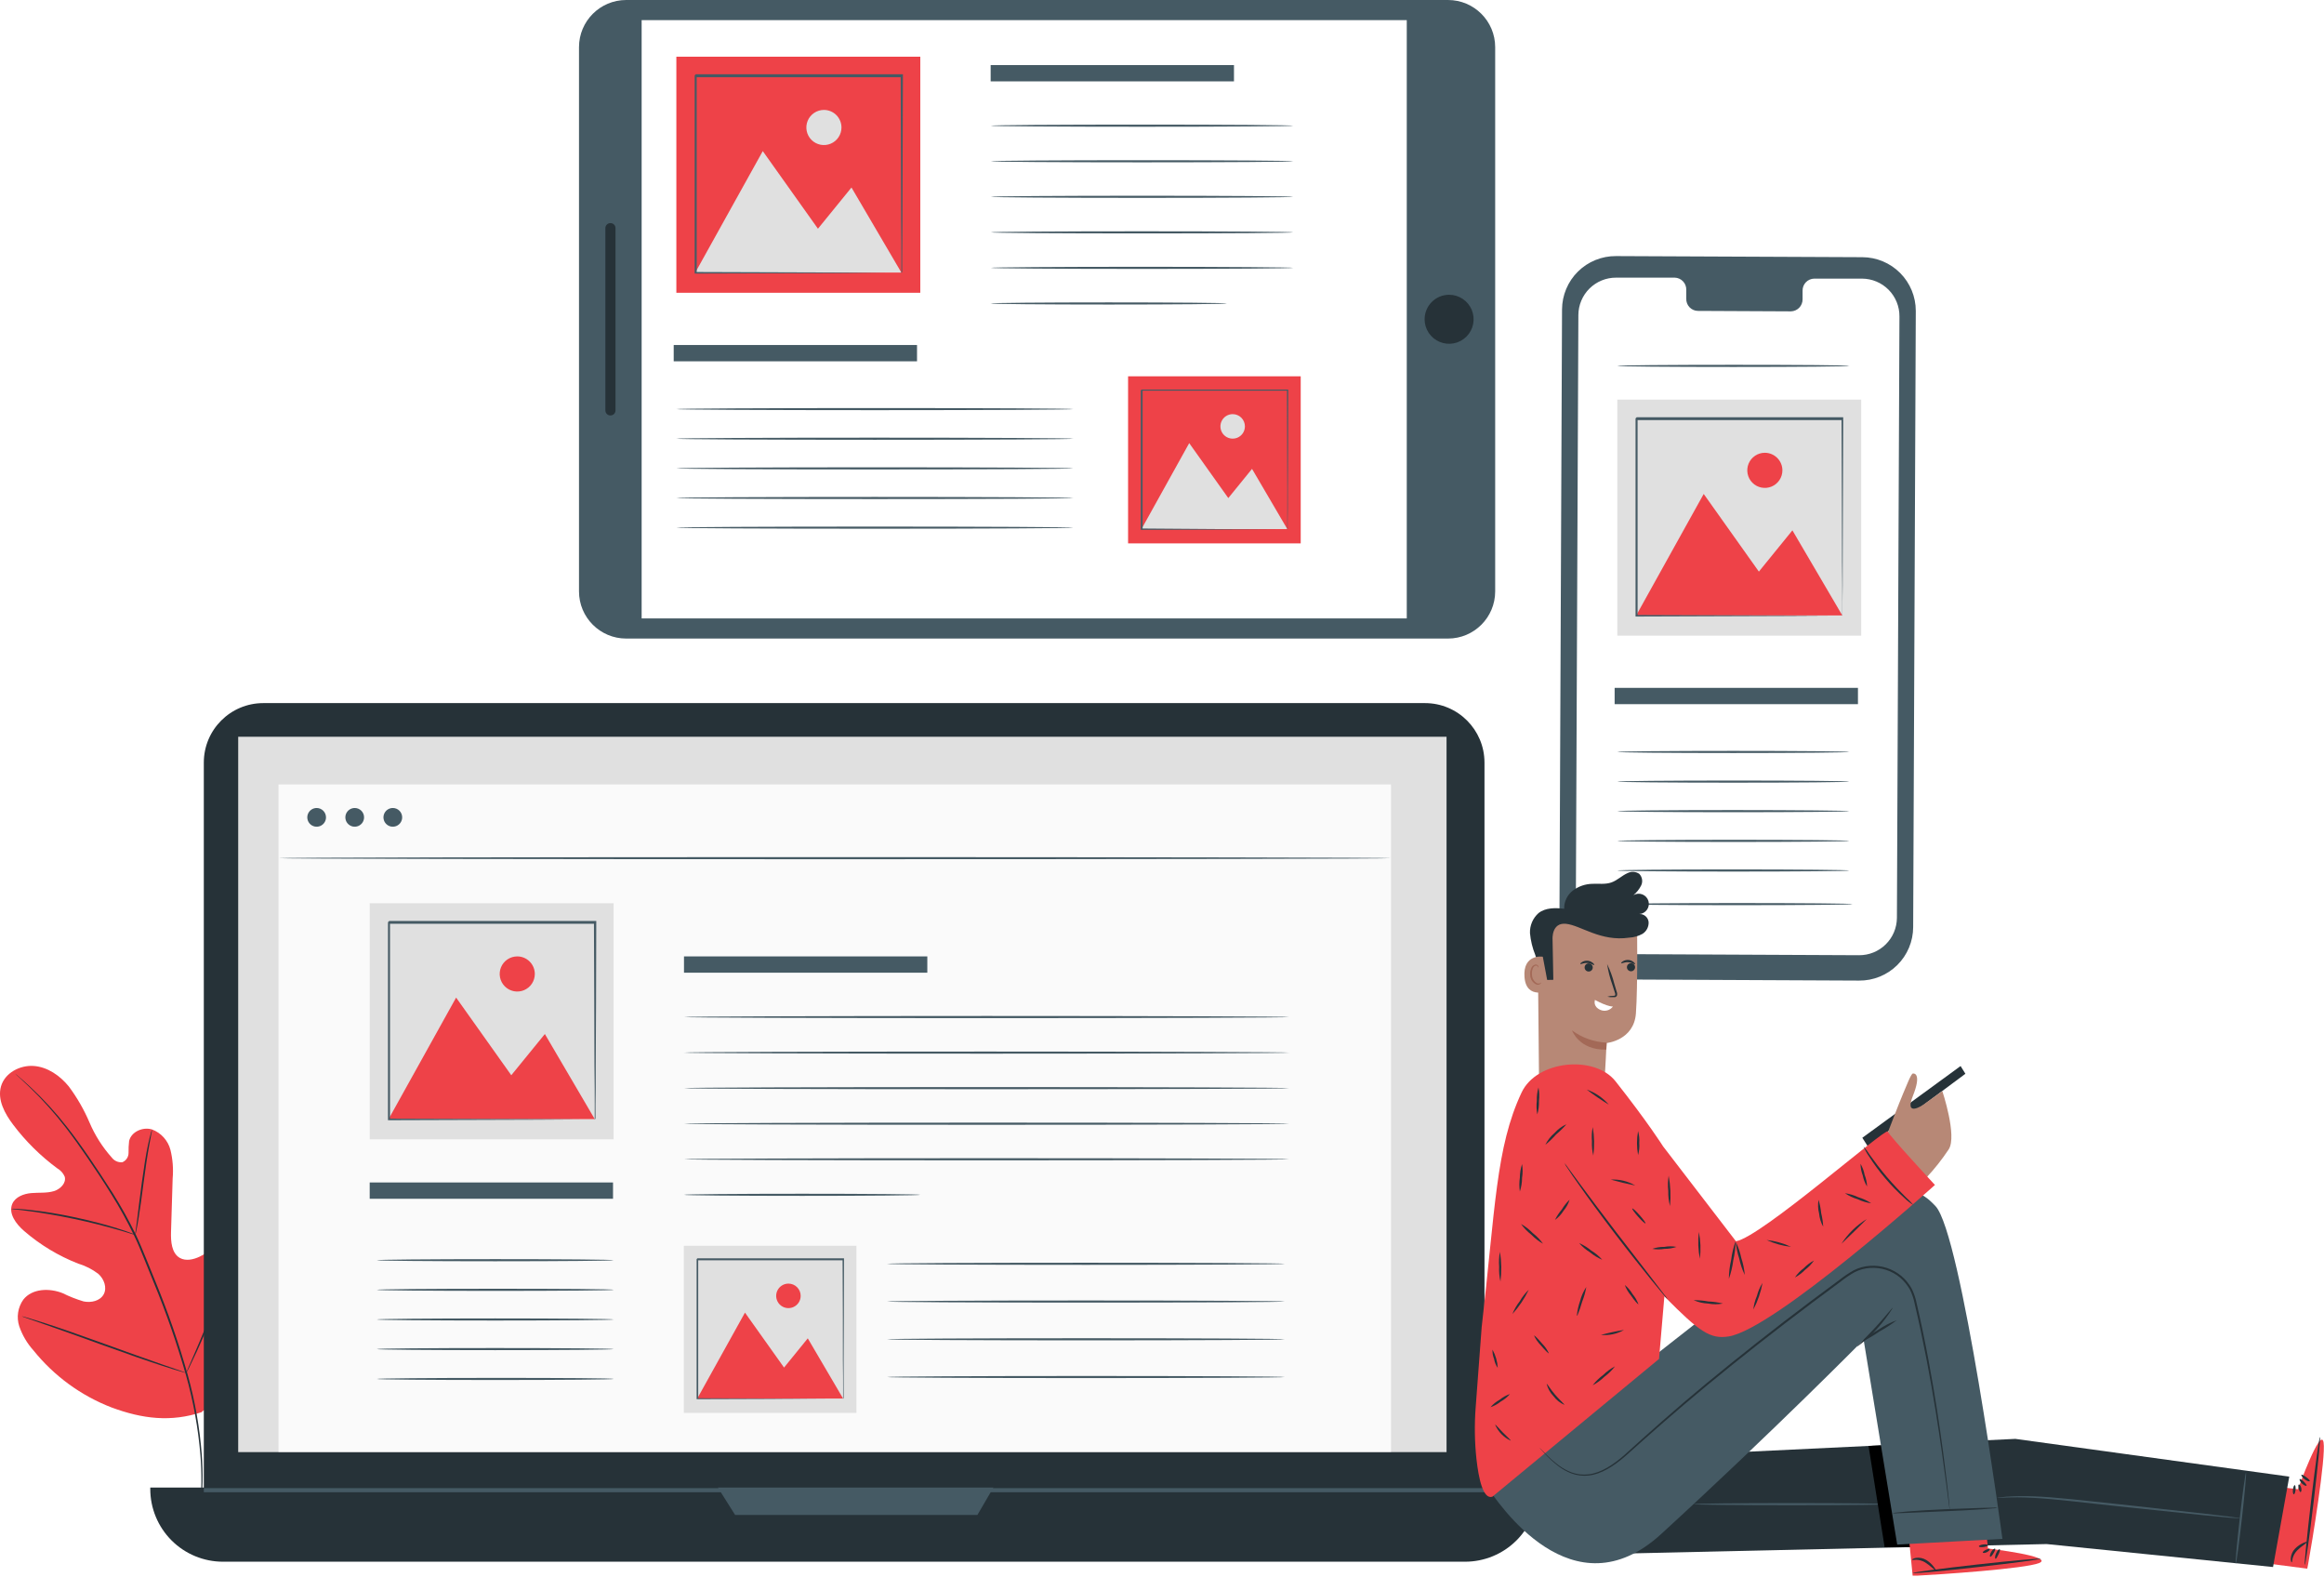 <svg width="563" height="382" viewBox="0 0 563 382" fill="none" xmlns="http://www.w3.org/2000/svg">
<rect width="563" height="382" fill="#E5E5E5"/>
<g clip-path="url(#clip0_0_1)">
<rect width="1440" height="2158" transform="translate(-719 -210)" fill="white"/>
<g clip-path="url(#clip1_0_1)">
<path d="M48.919 341.888C61.266 333.805 64.403 318.322 64.274 304.293C64.274 301.958 64.571 299.504 63.492 297.427C62.414 295.349 59.832 293.895 57.685 294.825C55.914 295.596 55.103 297.595 54.074 299.237C52.702 301.436 50.737 303.202 48.405 304.332C46.881 305.064 45.011 305.49 43.547 304.649C41.568 303.491 41.361 300.691 41.43 298.386C41.568 294.06 41.7 289.736 41.826 285.416C42.028 283.094 41.848 280.754 41.291 278.491C40.996 277.37 40.437 276.336 39.661 275.475C38.885 274.615 37.914 273.953 36.829 273.544C34.603 272.871 31.813 274.078 31.279 276.334C31.168 277.293 31.122 278.258 31.141 279.223C31.143 279.707 31.001 280.181 30.733 280.584C30.465 280.987 30.084 281.302 29.637 281.488C29.151 281.533 28.661 281.453 28.214 281.256C27.768 281.058 27.379 280.75 27.084 280.36C24.832 277.842 23.007 274.971 21.683 271.862C20.36 268.758 18.673 265.822 16.657 263.116C14.52 260.504 11.522 258.407 8.158 258.169C4.794 257.932 1.164 259.871 0.243 263.116C-0.677 266.361 1.164 269.735 3.212 272.426C6.242 276.438 9.838 279.99 13.886 282.972C14.675 283.427 15.298 284.119 15.667 284.951C16.132 286.514 14.609 288.008 13.056 288.483C11.284 289.017 9.385 288.79 7.555 288.958C5.724 289.126 3.706 289.878 2.974 291.57C1.985 293.924 3.904 296.457 5.833 298.129C9.725 301.494 14.161 304.17 18.952 306.044C20.719 306.572 22.375 307.417 23.839 308.537C25.205 309.764 25.996 311.871 25.116 313.484C24.235 315.096 22.058 315.571 20.248 315.195C18.502 314.675 16.804 314.007 15.173 313.197C11.967 311.921 7.792 312.039 5.655 314.75C4.995 315.676 4.562 316.744 4.39 317.867C4.218 318.991 4.313 320.14 4.666 321.22C5.405 323.37 6.569 325.348 8.089 327.038C13.078 333.247 19.621 338.026 27.055 340.889C34.485 343.639 41.42 344.5 48.929 341.987" fill="#EE4248"/>
<path d="M3.706 260.059L3.934 260.287L4.616 260.91C5.22 261.464 6.1 262.275 7.218 263.354C10.373 266.393 13.297 269.663 15.964 273.138C17.656 275.325 19.417 277.808 21.257 280.499C23.097 283.19 25.026 286.099 26.956 289.215C28.99 292.46 30.843 295.816 32.506 299.267C33.377 301.058 34.138 302.937 34.91 304.847C35.682 306.756 36.473 308.695 37.265 310.664C40.298 318.016 42.911 325.534 45.09 333.182C46.845 339.436 48.001 345.843 48.543 352.316C48.898 356.679 48.865 361.066 48.444 365.424C48.286 366.958 48.138 368.155 48.009 368.966C47.95 369.352 47.91 369.659 47.87 369.886C47.864 369.992 47.864 370.097 47.87 370.203C47.904 370.103 47.93 370 47.95 369.896C47.95 369.669 48.049 369.362 48.118 368.976C48.276 368.175 48.454 366.997 48.642 365.444C49.127 361.078 49.207 356.676 48.88 352.296C48.383 345.797 47.253 339.362 45.506 333.083C43.342 325.41 40.735 317.868 37.7 310.496C36.895 308.517 36.111 306.581 35.345 304.688C34.564 302.779 33.792 300.889 32.922 299.079C31.242 295.618 29.373 292.252 27.322 288.997C25.343 285.881 23.424 282.992 21.584 280.301C19.743 277.61 17.953 275.137 16.231 272.95C13.524 269.482 10.547 266.234 7.327 263.235C6.189 262.176 5.279 261.375 4.656 260.851L3.953 260.247C3.795 260.119 3.716 260.049 3.706 260.059Z" fill="#263238"/>
<path d="M32.773 299.059C32.891 298.739 32.974 298.407 33.02 298.07C33.159 297.427 33.337 296.507 33.525 295.349C33.911 293.044 34.346 289.848 34.801 286.326C35.256 282.804 35.731 279.618 36.157 277.323C36.364 276.185 36.542 275.255 36.671 274.612C36.761 274.29 36.814 273.958 36.829 273.623C36.68 273.938 36.57 274.27 36.503 274.612C36.325 275.236 36.097 276.156 35.85 277.294C35.355 279.579 34.861 282.765 34.376 286.297C33.891 289.829 33.525 292.925 33.228 295.339C33.08 296.418 32.951 297.318 32.862 298.07C32.794 298.395 32.764 298.727 32.773 299.059Z" fill="#263238"/>
<path d="M2.687 292.767C3.08 292.86 3.481 292.917 3.884 292.935C4.656 293.024 5.784 293.143 7.159 293.341C9.919 293.697 13.718 294.33 17.874 295.201C22.029 296.071 25.788 297.051 28.43 297.813C29.775 298.188 30.854 298.525 31.596 298.752C31.977 298.895 32.371 298.997 32.773 299.059C32.412 298.878 32.038 298.723 31.655 298.594C30.923 298.317 29.855 297.941 28.519 297.526C25.858 296.675 22.128 295.666 17.963 294.785C14.406 294.021 10.814 293.436 7.199 293.034C5.804 292.876 4.676 292.806 3.904 292.777C3.5 292.733 3.092 292.729 2.687 292.767Z" fill="#263238"/>
<path d="M45.12 332.519C45.208 332.41 45.281 332.29 45.338 332.163L45.882 331.094C46.347 330.164 46.99 328.809 47.762 327.137C49.305 323.753 51.284 319.014 53.391 313.761C55.498 308.507 57.447 303.749 58.912 300.345L60.663 296.309L61.138 295.211C61.237 294.953 61.286 294.815 61.266 294.815C61.185 294.926 61.115 295.045 61.059 295.171L60.514 296.239C60.039 297.169 59.406 298.525 58.635 300.197C57.091 303.58 55.112 308.319 52.995 313.573C50.878 318.826 48.949 323.585 47.475 326.988C46.762 328.65 46.169 330.016 45.724 331.025L45.259 332.123C45.196 332.248 45.149 332.381 45.12 332.519Z" fill="#263238"/>
<path d="M5.279 318.787C5.279 318.787 5.408 318.866 5.665 318.965L6.823 319.37L11.097 320.854C14.698 322.101 19.654 323.882 25.125 325.86C30.597 327.839 35.573 329.57 39.204 330.748C41.024 331.341 42.489 331.797 43.517 332.093L44.695 332.43C44.972 332.509 45.12 332.539 45.12 332.519C44.994 332.449 44.862 332.393 44.724 332.351L43.567 331.935L39.303 330.461C35.702 329.214 30.745 327.434 25.274 325.455C19.803 323.476 14.816 321.735 11.195 320.558C9.375 319.974 7.901 319.509 6.882 319.212L5.695 318.876C5.56 318.832 5.42 318.802 5.279 318.787Z" fill="#263238"/>
<path d="M450.405 237.492L390.718 237.215C389.01 237.211 387.319 236.87 385.743 236.211C384.167 235.552 382.737 234.588 381.534 233.374C380.332 232.161 379.381 230.722 378.736 229.14C378.091 227.558 377.766 225.864 377.777 224.156L378.411 74.933C378.42 73.228 378.765 71.541 379.426 69.969C380.087 68.397 381.052 66.97 382.265 65.771C383.478 64.572 384.915 63.624 386.494 62.981C388.074 62.337 389.764 62.012 391.47 62.022L451.157 62.289C454.6 62.302 457.897 63.68 460.324 66.121C462.752 68.562 464.113 71.866 464.108 75.309L463.474 224.542C463.469 226.251 463.127 227.942 462.467 229.519C461.807 231.096 460.842 232.526 459.628 233.73C458.414 234.933 456.974 235.884 455.391 236.53C453.809 237.176 452.114 237.503 450.405 237.492Z" fill="#455A64"/>
<path d="M451.078 67.483H439.503C439.126 67.488 438.755 67.568 438.409 67.717C438.063 67.866 437.751 68.082 437.489 68.352C437.227 68.622 437.021 68.942 436.883 69.292C436.744 69.642 436.676 70.016 436.683 70.392V72.489C436.691 73.249 436.4 73.981 435.872 74.527C435.344 75.073 434.623 75.39 433.863 75.408L411.296 75.299C410.917 75.29 410.544 75.206 410.198 75.051C409.852 74.897 409.54 74.675 409.28 74.399C409.021 74.123 408.819 73.798 408.686 73.443C408.553 73.088 408.492 72.71 408.506 72.331V70.214C408.52 69.835 408.458 69.458 408.324 69.104C408.191 68.749 407.989 68.425 407.73 68.149C407.47 67.873 407.159 67.651 406.813 67.496C406.468 67.341 406.095 67.256 405.716 67.246H401.64H391.51C390.316 67.239 389.132 67.468 388.026 67.919C386.921 68.37 385.915 69.034 385.066 69.874C384.217 70.713 383.542 71.712 383.079 72.813C382.616 73.913 382.374 75.094 382.368 76.288L381.745 221.95C381.739 224.362 382.692 226.678 384.393 228.388C386.094 230.098 388.405 231.063 390.817 231.071L450.385 231.348C452.797 231.359 455.114 230.413 456.83 228.718C458.545 227.023 459.519 224.717 459.537 222.306L460.15 76.644C460.159 75.446 459.932 74.258 459.48 73.148C459.028 72.039 458.362 71.029 457.519 70.178C456.676 69.326 455.673 68.65 454.567 68.188C453.462 67.725 452.276 67.486 451.078 67.483Z" fill="white"/>
<path d="M450.098 166.596H391.153V170.543H450.098V166.596Z" fill="#455A64"/>
<path d="M448.001 182.119C448.001 182.257 435.417 182.376 419.904 182.376C404.391 182.376 391.796 182.257 391.796 182.119C391.796 181.98 404.381 181.861 419.904 181.861C435.427 181.861 448.001 181.98 448.001 182.119Z" fill="#455A64"/>
<path d="M448.001 88.616C448.001 88.764 435.417 88.873 419.904 88.873C404.391 88.873 391.796 88.764 391.796 88.616C391.796 88.467 404.381 88.358 419.904 88.358C435.427 88.358 448.001 88.447 448.001 88.616Z" fill="#455A64"/>
<path d="M448.001 189.301C448.001 189.44 435.417 189.558 419.904 189.558C404.391 189.558 391.796 189.44 391.796 189.301C391.796 189.163 404.381 189.044 419.904 189.044C435.427 189.044 448.001 189.153 448.001 189.301Z" fill="#455A64"/>
<path d="M448.001 196.454C448.001 196.593 435.417 196.711 419.904 196.711C404.391 196.711 391.796 196.593 391.796 196.454C391.796 196.316 404.381 196.197 419.904 196.197C435.427 196.197 448.001 196.335 448.001 196.454Z" fill="#455A64"/>
<path d="M448.001 203.657C448.001 203.795 435.417 203.914 419.904 203.914C404.391 203.914 391.796 203.795 391.796 203.657C391.796 203.518 404.381 203.399 419.904 203.399C435.427 203.399 448.001 203.508 448.001 203.657Z" fill="#455A64"/>
<path d="M448.001 210.829C448.001 210.978 435.417 211.087 419.904 211.087C404.391 211.087 391.796 210.978 391.796 210.829C391.796 210.681 404.381 210.572 419.904 210.572C435.427 210.572 448.001 210.691 448.001 210.829Z" fill="#455A64"/>
<path d="M448.802 218.972C448.802 219.11 436.218 219.229 420.705 219.229C405.192 219.229 392.598 219.11 392.598 218.972C392.598 218.833 405.182 218.714 420.705 218.714C436.228 218.714 448.802 218.823 448.802 218.972Z" fill="#455A64"/>
<path d="M450.89 96.778H391.796V153.952H450.89V96.778Z" fill="#E0E0E0"/>
<path d="M396.377 149.055L412.731 119.632L426.097 138.439L434.219 128.447L446.309 149.055H396.377Z" fill="#EE4248"/>
<path d="M431.796 113.913C431.796 114.755 431.546 115.577 431.079 116.277C430.611 116.976 429.947 117.522 429.169 117.844C428.392 118.166 427.537 118.25 426.711 118.086C425.886 117.921 425.128 117.516 424.533 116.921C423.938 116.326 423.533 115.568 423.369 114.743C423.205 113.918 423.289 113.063 423.611 112.285C423.933 111.508 424.478 110.843 425.178 110.376C425.877 109.908 426.7 109.659 427.541 109.659C428.669 109.662 429.749 110.111 430.547 110.908C431.344 111.705 431.793 112.786 431.796 113.913Z" fill="#EE4248"/>
<path d="M446.309 149.213C446.309 149.213 446.309 149.134 446.309 148.976C446.309 148.817 446.309 148.59 446.309 148.313C446.309 147.699 446.309 146.848 446.309 145.74C446.309 143.475 446.309 140.19 446.24 136.025C446.24 127.675 446.171 115.783 446.121 101.507L446.359 101.744H396.436C396.367 101.804 396.961 101.21 396.713 101.467V114.329C396.713 118.533 396.713 122.649 396.713 126.646C396.713 134.66 396.713 142.228 396.713 149.193L396.466 148.946L432.567 149.074L442.758 149.134H445.458H446.151H446.398H446.181H445.508H442.856L432.726 149.193L396.466 149.322H396.219V149.074C396.219 142.149 396.219 134.541 396.219 126.527C396.219 122.57 396.219 118.415 396.219 114.21V101.349C395.962 101.596 396.555 100.992 396.506 101.062H446.428H446.527V101.477C446.468 115.823 446.428 127.764 446.398 136.154C446.398 140.289 446.398 143.554 446.339 145.81C446.339 146.898 446.339 147.739 446.339 148.332C446.339 148.6 446.339 148.807 446.339 148.976C446.34 149.056 446.33 149.136 446.309 149.213Z" fill="#455A64"/>
<path d="M140.265 11.427V143.227C140.265 149.538 145.381 154.654 151.692 154.654H350.788C357.099 154.654 362.215 149.538 362.215 143.227V11.427C362.215 5.116 357.099 -1.52588e-05 350.788 -1.52588e-05H151.692C145.381 -1.52588e-05 140.265 5.116 140.265 11.427Z" fill="#455A64"/>
<path d="M155.442 4.877V149.777H340.796V4.877H155.442Z" fill="white"/>
<path d="M351.055 71.391C352.229 71.391 353.377 71.739 354.353 72.391C355.329 73.044 356.09 73.971 356.539 75.055C356.989 76.14 357.106 77.334 356.877 78.485C356.648 79.637 356.083 80.694 355.253 81.525C354.422 82.355 353.365 82.92 352.213 83.149C351.062 83.378 349.868 83.261 348.784 82.811C347.699 82.362 346.772 81.601 346.12 80.625C345.467 79.649 345.119 78.501 345.119 77.327C345.119 75.753 345.745 74.243 346.858 73.13C347.971 72.016 349.481 71.391 351.055 71.391Z" fill="#263238"/>
<path d="M146.657 55.245V99.409C146.657 100.076 147.197 100.616 147.864 100.616H147.903C148.57 100.616 149.11 100.076 149.11 99.409V55.245C149.11 54.578 148.57 54.038 147.903 54.038H147.864C147.197 54.038 146.657 54.578 146.657 55.245Z" fill="#263238"/>
<path d="M298.936 15.76H239.991V19.708H298.936V15.76Z" fill="#455A64"/>
<path d="M222.153 83.56H163.208V87.507H222.153V83.56Z" fill="#455A64"/>
<path d="M313.292 30.442C313.292 30.59 296.889 30.699 276.686 30.699C256.484 30.699 240.031 30.59 240.031 30.442C240.031 30.294 256.434 30.185 276.686 30.185C296.938 30.185 313.292 30.304 313.292 30.442Z" fill="#455A64"/>
<path d="M313.292 39.059C313.292 39.198 296.889 39.316 276.686 39.316C256.484 39.316 240.031 39.198 240.031 39.059C240.031 38.921 256.434 38.802 276.686 38.802C296.938 38.802 313.292 38.911 313.292 39.059Z" fill="#455A64"/>
<path d="M313.292 47.667C313.292 47.805 296.889 47.924 276.686 47.924C256.484 47.924 240.031 47.805 240.031 47.667C240.031 47.528 256.434 47.409 276.686 47.409C296.938 47.409 313.292 47.528 313.292 47.667Z" fill="#455A64"/>
<path d="M313.292 56.274C313.292 56.422 296.889 56.531 276.686 56.531C256.484 56.531 240.031 56.422 240.031 56.274C240.031 56.126 256.434 56.017 276.686 56.017C296.938 56.017 313.292 56.135 313.292 56.274Z" fill="#455A64"/>
<path d="M313.292 64.871C313.292 65.01 296.889 65.129 276.686 65.129C256.484 65.129 240.031 65.01 240.031 64.871C240.031 64.733 256.434 64.614 276.686 64.614C296.938 64.614 313.292 64.743 313.292 64.871Z" fill="#455A64"/>
<path d="M297.215 73.498C297.215 73.637 284.403 73.756 268.603 73.756C252.803 73.756 239.991 73.637 239.991 73.498C239.991 73.36 252.793 73.241 268.603 73.241C284.413 73.241 297.215 73.36 297.215 73.498Z" fill="#455A64"/>
<path d="M260.016 99.083C260.016 99.221 238.488 99.34 211.934 99.34C185.38 99.34 163.851 99.221 163.851 99.083C163.851 98.944 185.38 98.826 211.934 98.826C238.488 98.826 260.016 98.934 260.016 99.083Z" fill="#455A64"/>
<path d="M260.016 106.256C260.016 106.404 238.488 106.513 211.934 106.513C185.38 106.513 163.851 106.404 163.851 106.256C163.851 106.107 185.38 105.998 211.934 105.998C238.488 105.998 260.016 106.117 260.016 106.256Z" fill="#455A64"/>
<path d="M260.016 113.438C260.016 113.577 238.488 113.695 211.934 113.695C185.38 113.695 163.851 113.577 163.851 113.438C163.851 113.3 185.38 113.181 211.934 113.181C238.488 113.181 260.016 113.29 260.016 113.438Z" fill="#455A64"/>
<path d="M260.016 120.611C260.016 120.759 238.488 120.868 211.934 120.868C185.38 120.868 163.851 120.759 163.851 120.611C163.851 120.463 185.38 120.354 211.934 120.354C238.488 120.354 260.016 120.472 260.016 120.611Z" fill="#455A64"/>
<path d="M260.016 127.794C260.016 127.932 238.488 128.051 211.934 128.051C185.38 128.051 163.851 127.932 163.851 127.794C163.851 127.655 185.38 127.536 211.934 127.536C238.488 127.536 260.016 127.655 260.016 127.794Z" fill="#455A64"/>
<path d="M222.945 13.732H163.851V70.906H222.945V13.732Z" fill="#EE4248"/>
<path d="M168.432 66.019L184.786 36.596L198.152 55.393L206.274 45.411L218.364 66.019H168.432Z" fill="#E0E0E0"/>
<path d="M203.851 30.867C203.853 31.709 203.605 32.533 203.138 33.234C202.672 33.935 202.008 34.481 201.231 34.805C200.454 35.128 199.598 35.214 198.773 35.051C197.947 34.888 197.188 34.484 196.592 33.889C195.996 33.294 195.59 32.536 195.425 31.711C195.26 30.886 195.343 30.03 195.665 29.252C195.987 28.474 196.532 27.809 197.232 27.341C197.932 26.873 198.755 26.623 199.596 26.623C200.723 26.623 201.804 27.07 202.601 27.866C203.399 28.661 203.848 29.741 203.851 30.867Z" fill="#E0E0E0"/>
<path d="M218.364 66.177C218.364 66.177 218.364 66.088 218.364 65.94C218.364 65.791 218.364 65.554 218.364 65.277C218.364 64.664 218.364 63.803 218.364 62.705C218.364 60.429 218.364 57.154 218.305 52.989C218.305 44.639 218.236 32.747 218.186 18.471L218.424 18.709H168.501C168.432 18.768 169.026 18.184 168.778 18.441V24.902C168.778 27.039 168.778 29.166 168.778 31.263V43.581C168.778 51.594 168.778 59.163 168.778 66.128L168.531 65.88L204.632 65.999L214.813 66.069H217.513H218.216H218.463H218.246H217.573H214.921L204.79 66.138L168.531 66.256H168.284V66.009C168.284 59.084 168.284 51.476 168.284 43.462C168.284 39.458 168.284 35.353 168.284 31.145V18.283C168.026 18.53 168.62 17.927 168.571 17.986H218.493H218.74V18.234C218.691 32.569 218.651 44.52 218.621 52.91C218.621 57.046 218.572 60.31 218.562 62.566C218.562 63.645 218.562 64.545 218.562 65.089C218.562 65.356 218.562 65.564 218.562 65.732C218.555 65.9 218.484 66.059 218.364 66.177Z" fill="#455A64"/>
<path d="M315.102 91.138H273.283V131.603H315.102V91.138Z" fill="#EE4248"/>
<path d="M276.528 128.14L288.093 107.324L297.561 120.631L303.309 113.557L311.857 128.14H276.528Z" fill="#E0E0E0"/>
<path d="M301.588 103.268C301.588 103.855 301.414 104.429 301.088 104.917C300.762 105.405 300.298 105.785 299.756 106.01C299.213 106.235 298.617 106.293 298.041 106.179C297.465 106.064 296.936 105.782 296.521 105.366C296.106 104.951 295.823 104.423 295.709 103.847C295.594 103.271 295.653 102.674 295.878 102.132C296.102 101.59 296.483 101.126 296.971 100.8C297.459 100.474 298.033 100.3 298.62 100.3C299.407 100.3 300.162 100.612 300.719 101.169C301.275 101.726 301.588 102.481 301.588 103.268Z" fill="#E0E0E0"/>
<path d="M311.857 128.249C311.857 128.249 311.857 128.189 311.857 128.09C311.857 127.991 311.857 127.813 311.857 127.616C311.857 127.18 311.857 126.626 311.857 125.795C311.857 124.192 311.857 121.838 311.857 118.87C311.857 112.934 311.808 104.544 311.768 94.443L311.936 94.611H276.607C276.557 94.611 276.983 94.235 276.805 94.423V103.505C276.805 106.473 276.805 109.379 276.805 112.221C276.805 117.89 276.805 123.243 276.805 128.17L276.637 128.001L302.083 128.189H309.285H311.204H311.867C311.867 128.189 311.818 128.189 311.719 128.189H311.244H309.364L302.191 128.239L276.538 128.328H276.36V128.15C276.36 123.203 276.36 117.87 276.36 112.202V94.552C276.182 94.72 276.607 94.294 276.567 94.344H311.897H312.075V94.512C312.075 104.663 312.006 113.112 311.986 119.048C311.986 122.016 311.986 124.291 311.936 125.884C311.936 126.656 311.936 127.249 311.936 127.675C311.936 127.863 311.936 128.011 311.936 128.13C311.936 128.249 311.867 128.259 311.857 128.249Z" fill="#455A64"/>
<path d="M345.208 170.286H63.789C55.828 170.286 49.374 176.74 49.374 184.701V361.032C49.374 368.993 55.828 375.446 63.789 375.446H345.208C353.169 375.446 359.623 368.993 359.623 361.032V184.701C359.623 176.74 353.169 170.286 345.208 170.286Z" fill="#263238"/>
<path d="M36.404 360.28H372.534V360.626C372.534 365.297 370.678 369.776 367.376 373.078C364.073 376.381 359.594 378.236 354.924 378.236H54.014C49.344 378.236 44.865 376.381 41.562 373.078C38.259 369.776 36.404 365.297 36.404 360.626V360.28Z" fill="#263238"/>
<path d="M350.432 178.438H57.705V351.692H350.432V178.438Z" fill="#E0E0E0"/>
<path d="M173.913 360.28L178.088 366.918H236.776L240.654 360.28H173.913Z" fill="#455A64"/>
<path d="M336.977 189.984H67.469V351.633H336.977V189.984Z" fill="#FAFAFA"/>
<path d="M78.975 197.948C78.978 198.397 78.846 198.836 78.599 199.209C78.351 199.583 77.998 199.875 77.584 200.048C77.17 200.221 76.714 200.268 76.274 200.181C75.834 200.095 75.429 199.88 75.111 199.564C74.794 199.247 74.577 198.843 74.489 198.404C74.4 197.964 74.445 197.508 74.616 197.093C74.787 196.679 75.077 196.324 75.45 196.075C75.823 195.826 76.261 195.692 76.71 195.692C77.309 195.692 77.884 195.93 78.308 196.352C78.733 196.775 78.973 197.349 78.975 197.948Z" fill="#455A64"/>
<path d="M88.196 197.948C88.198 198.397 88.067 198.836 87.819 199.211C87.57 199.585 87.217 199.877 86.802 200.049C86.388 200.222 85.931 200.268 85.491 200.181C85.051 200.093 84.646 199.877 84.329 199.56C84.011 199.243 83.795 198.838 83.708 198.398C83.621 197.957 83.667 197.501 83.839 197.086C84.012 196.672 84.304 196.318 84.678 196.07C85.052 195.822 85.492 195.69 85.941 195.692C86.539 195.692 87.112 195.93 87.535 196.353C87.959 196.776 88.196 197.35 88.196 197.948Z" fill="#455A64"/>
<path d="M97.427 197.948C97.429 198.397 97.298 198.836 97.05 199.209C96.802 199.583 96.449 199.875 96.035 200.048C95.621 200.221 95.165 200.268 94.725 200.181C94.285 200.095 93.881 199.88 93.563 199.564C93.245 199.247 93.028 198.843 92.94 198.404C92.852 197.964 92.896 197.508 93.067 197.093C93.238 196.679 93.529 196.324 93.901 196.075C94.274 195.826 94.713 195.692 95.161 195.692C95.458 195.691 95.753 195.748 96.028 195.861C96.302 195.974 96.552 196.14 96.763 196.35C96.973 196.559 97.14 196.808 97.254 197.083C97.368 197.357 97.427 197.651 97.427 197.948Z" fill="#455A64"/>
<path d="M336.977 207.842C336.977 207.99 276.627 208.099 202.228 208.099C127.829 208.099 67.469 207.99 67.469 207.842C67.469 207.693 127.819 207.584 202.228 207.584C276.637 207.584 336.977 207.703 336.977 207.842Z" fill="#455A64"/>
<path d="M359.623 360.418H49.374V361.408H359.623V360.418Z" fill="#455A64"/>
<path d="M148.507 286.386H89.561V290.333H148.507V286.386Z" fill="#455A64"/>
<path d="M224.647 231.635H165.701V235.583H224.647V231.635Z" fill="#455A64"/>
<path d="M312.322 246.327C312.322 246.466 279.496 246.584 239.012 246.584C198.528 246.584 165.701 246.466 165.701 246.327C165.701 246.189 198.518 246.06 239.012 246.06C279.506 246.06 312.322 246.179 312.322 246.327Z" fill="#455A64"/>
<path d="M312.322 254.934C312.322 255.073 279.496 255.192 239.012 255.192C198.528 255.192 165.701 255.073 165.701 254.934C165.701 254.796 198.518 254.677 239.012 254.677C279.506 254.677 312.322 254.826 312.322 254.934Z" fill="#455A64"/>
<path d="M312.322 263.542C312.322 263.69 279.496 263.799 239.012 263.799C198.528 263.799 165.701 263.69 165.701 263.542C165.701 263.393 198.518 263.284 239.012 263.284C279.506 263.284 312.322 263.403 312.322 263.542Z" fill="#455A64"/>
<path d="M312.322 272.159C312.322 272.297 279.496 272.416 239.012 272.416C198.528 272.416 165.701 272.297 165.701 272.159C165.701 272.02 198.518 271.892 239.012 271.892C279.506 271.892 312.322 272.01 312.322 272.159Z" fill="#455A64"/>
<path d="M312.322 280.766C312.322 280.905 279.496 281.023 239.012 281.023C198.528 281.023 165.701 280.905 165.701 280.766C165.701 280.628 198.518 280.509 239.012 280.509C279.506 280.509 312.322 280.618 312.322 280.766Z" fill="#455A64"/>
<path d="M222.935 289.373C222.935 289.512 210.123 289.631 194.323 289.631C178.523 289.631 165.701 289.512 165.701 289.373C165.701 289.235 178.563 289.116 194.323 289.116C210.083 289.116 222.935 289.235 222.935 289.373Z" fill="#455A64"/>
<path d="M311.244 306.083C311.244 306.232 289.666 306.341 263.063 306.341C236.459 306.341 214.882 306.232 214.882 306.083C214.882 305.935 236.449 305.826 263.063 305.826C289.676 305.826 311.244 305.945 311.244 306.083Z" fill="#455A64"/>
<path d="M311.244 315.225C311.244 315.363 289.666 315.482 263.063 315.482C236.459 315.482 214.882 315.363 214.882 315.225C214.882 315.086 236.449 314.968 263.063 314.968C289.676 314.968 311.244 315.086 311.244 315.225Z" fill="#455A64"/>
<path d="M311.244 324.367C311.244 324.505 289.666 324.624 263.063 324.624C236.459 324.624 214.882 324.505 214.882 324.367C214.882 324.228 236.449 324.109 263.063 324.109C289.676 324.109 311.244 324.218 311.244 324.367Z" fill="#455A64"/>
<path d="M311.244 333.508C311.244 333.647 289.666 333.765 263.063 333.765C236.459 333.765 214.882 333.647 214.882 333.508C214.882 333.37 236.449 333.251 263.063 333.251C289.676 333.251 311.244 333.36 311.244 333.508Z" fill="#455A64"/>
<path d="M148.655 305.213C148.655 305.351 135.794 305.47 119.964 305.47C104.135 305.47 91.273 305.351 91.273 305.213C91.273 305.074 104.135 304.956 119.964 304.956C135.794 304.956 148.655 305.064 148.655 305.213Z" fill="#455A64"/>
<path d="M148.655 312.386C148.655 312.534 135.794 312.643 119.964 312.643C104.135 312.643 91.273 312.534 91.273 312.386C91.273 312.237 104.135 312.128 119.964 312.128C135.794 312.128 148.655 312.207 148.655 312.386Z" fill="#455A64"/>
<path d="M148.655 319.568C148.655 319.707 135.794 319.825 119.964 319.825C104.135 319.825 91.273 319.707 91.273 319.568C91.273 319.43 104.135 319.311 119.964 319.311C135.794 319.311 148.655 319.43 148.655 319.568Z" fill="#455A64"/>
<path d="M148.655 326.741C148.655 326.889 135.794 326.998 119.964 326.998C104.135 326.998 91.273 326.889 91.273 326.741C91.273 326.593 104.135 326.484 119.964 326.484C135.794 326.484 148.655 326.602 148.655 326.741Z" fill="#455A64"/>
<path d="M148.655 333.973C148.655 334.112 135.794 334.23 119.964 334.23C104.135 334.23 91.273 334.112 91.273 333.973C91.273 333.835 104.135 333.716 119.964 333.716C135.794 333.716 148.655 333.785 148.655 333.973Z" fill="#455A64"/>
<path d="M148.655 218.754H89.561V275.928H148.655V218.754Z" fill="#E0E0E0"/>
<path d="M94.142 271.031L110.496 241.608L123.862 260.415L131.995 250.433L144.074 271.031H94.142Z" fill="#EE4248"/>
<path d="M129.561 235.889C129.561 236.731 129.311 237.553 128.844 238.253C128.376 238.953 127.712 239.498 126.935 239.82C126.157 240.142 125.302 240.226 124.477 240.062C123.651 239.898 122.893 239.493 122.298 238.898C121.703 238.303 121.298 237.545 121.134 236.719C120.97 235.894 121.054 235.039 121.376 234.261C121.698 233.484 122.243 232.82 122.943 232.352C123.643 231.885 124.465 231.635 125.307 231.635C126.435 231.635 127.517 232.083 128.315 232.881C129.112 233.679 129.561 234.761 129.561 235.889Z" fill="#EE4248"/>
<path d="M144.074 271.189C144.07 271.113 144.07 271.038 144.074 270.962C144.074 270.784 144.074 270.566 144.074 270.289C144.074 269.685 144.074 268.825 144.074 267.717C144.074 265.451 144.074 262.176 144.005 258.011C144.005 249.661 143.936 237.769 143.886 223.483L144.124 223.73H94.201C94.132 223.79 94.726 223.196 94.479 223.453V236.315C94.479 240.51 94.479 244.625 94.479 248.632C94.479 256.636 94.479 264.204 94.479 271.169L94.231 270.932L130.332 271.051L140.523 271.12H143.224H144.163C144.163 271.12 144.094 271.12 143.946 271.12H143.273H140.622L130.491 271.189L94.231 271.308H93.994V271.061C93.994 264.135 93.994 256.527 93.994 248.523C93.994 244.517 93.994 240.401 93.994 236.206V223.345L94.281 223.058H144.203H144.45V223.295C144.45 237.641 144.351 249.582 144.322 257.972C144.322 262.117 144.322 265.372 144.262 267.628C144.262 268.716 144.262 269.557 144.262 270.16C144.262 270.427 144.262 270.635 144.262 270.794C144.262 270.952 144.084 271.199 144.074 271.189Z" fill="#455A64"/>
<path d="M207.482 301.72H165.662V342.185H207.482V301.72Z" fill="#E0E0E0"/>
<path d="M168.907 338.722L180.472 317.906L189.94 331.213L195.689 324.139L204.246 338.722H168.907Z" fill="#EE4248"/>
<path d="M193.967 313.85C193.967 314.437 193.793 315.011 193.467 315.499C193.141 315.987 192.677 316.367 192.135 316.592C191.593 316.817 190.996 316.875 190.42 316.761C189.844 316.646 189.315 316.364 188.9 315.949C188.485 315.533 188.203 315.005 188.088 314.429C187.974 313.853 188.032 313.256 188.257 312.714C188.482 312.172 188.862 311.708 189.35 311.382C189.838 311.056 190.412 310.882 190.999 310.882C191.786 310.882 192.541 311.194 193.098 311.751C193.654 312.308 193.967 313.063 193.967 313.85Z" fill="#EE4248"/>
<path d="M204.246 338.841C204.243 338.785 204.243 338.728 204.246 338.672C204.246 338.554 204.246 338.395 204.246 338.198C204.246 337.772 204.246 337.208 204.246 336.377C204.246 334.774 204.246 332.42 204.197 329.501C204.197 323.565 204.197 315.175 204.118 305.074L204.286 305.242H168.947C168.947 305.242 169.322 304.867 169.144 305.054V322.863C169.144 328.532 169.144 333.884 169.144 338.821L168.966 338.643L194.521 338.732L201.724 338.781H203.633H201.753H194.59L168.927 338.87H168.759V338.702C168.759 333.755 168.759 328.413 168.759 322.744C168.759 319.914 168.759 316.996 168.759 314.028V304.965C168.58 305.134 168.996 304.708 168.956 304.758H204.296H204.464V304.926C204.464 315.077 204.395 323.526 204.375 329.472C204.375 332.44 204.375 334.705 204.375 336.298C204.375 337.07 204.375 337.663 204.375 338.089C204.375 338.277 204.375 338.425 204.375 338.544C204.352 338.65 204.308 338.751 204.246 338.841Z" fill="#455A64"/>
<path d="M556.69 360.685L546.797 359.508L544.472 378.048L558.946 379.918L559.164 378.78C560.094 373.695 563.507 352.879 562.893 349.328C562.211 345.37 556.69 360.685 556.69 360.685Z" fill="#EE4248"/>
<path d="M562.033 348.002C562.211 348.002 561.528 354.987 560.509 363.545C559.49 372.102 558.531 379.028 558.352 379.008C558.174 378.988 558.867 372.083 559.876 363.465C560.885 354.848 561.855 347.982 562.033 348.002Z" fill="#263238"/>
<path d="M558.748 359.815C558.649 359.953 558.135 359.755 557.66 359.3C557.185 358.845 556.987 358.311 557.126 358.222C557.264 358.133 557.68 358.42 558.115 358.845C558.55 359.271 558.857 359.696 558.748 359.815Z" fill="#263238"/>
<path d="M559.54 358.707C559.46 358.865 558.877 358.707 558.303 358.271C557.729 357.836 557.413 357.282 557.541 357.183C557.67 357.084 558.155 357.351 558.689 357.757C559.223 358.163 559.629 358.548 559.54 358.707Z" fill="#263238"/>
<path d="M558.956 373.408C558.956 373.487 558.709 373.735 558.214 374.091C557.585 374.519 556.999 375.006 556.463 375.545C555.956 376.081 555.589 376.734 555.394 377.445C555.256 377.999 555.295 378.365 555.196 378.385C555.097 378.405 554.919 378.038 554.949 377.395C555.019 376.551 555.367 375.754 555.938 375.13C556.504 374.539 557.175 374.06 557.917 373.715C558.54 373.438 558.906 373.329 558.956 373.408Z" fill="#263238"/>
<path d="M556.898 359.538C557.056 359.468 557.373 359.835 557.492 360.379C557.61 360.923 557.492 361.368 557.314 361.368C557.135 361.368 556.977 360.972 556.868 360.487C556.76 360.003 556.73 359.607 556.898 359.538Z" fill="#263238"/>
<path d="M555.909 359.696C556.077 359.696 556.166 360.21 556.107 360.844C556.047 361.477 555.839 361.952 555.671 361.912C555.503 361.873 555.404 361.368 555.473 360.774C555.543 360.181 555.731 359.696 555.909 359.696Z" fill="#263238"/>
<path d="M550.655 379.522L495.816 373.962L382.101 376.505L412.335 352.128L488.228 348.487L554.583 357.628L550.655 379.522Z" fill="#263238"/>
<path d="M457.964 364.296C457.964 364.445 447.289 364.554 434.12 364.554C420.952 364.554 410.287 364.445 410.287 364.296C410.287 364.148 420.952 364.039 434.12 364.039C447.289 364.039 457.964 364.158 457.964 364.296Z" fill="#455A64"/>
<path d="M452.661 350.188L456.559 374.714H464.038L458.35 349.921L452.661 350.188Z" fill="black"/>
<path d="M481.609 375.041L480.501 365.147L461.911 367.126L463.346 381.61H464.503C469.668 381.353 490.711 379.948 494.025 378.543C497.765 376.93 481.609 375.041 481.609 375.041Z" fill="#EE4248"/>
<path d="M494.411 377.504C494.411 377.682 487.486 378.602 478.928 379.562C470.37 380.522 463.405 381.155 463.385 380.977C463.365 380.799 470.311 379.889 478.859 378.929C487.407 377.969 494.391 377.366 494.411 377.504Z" fill="#263238"/>
<path d="M482.143 377.029C481.975 376.96 482.054 376.416 482.391 375.852C482.727 375.288 483.192 374.971 483.321 375.08C483.449 375.189 483.251 375.664 482.945 376.179C482.638 376.693 482.321 377.099 482.143 377.029Z" fill="#263238"/>
<path d="M483.419 377.504C483.251 377.504 483.271 376.861 483.568 376.198C483.865 375.535 484.3 375.12 484.448 375.209C484.597 375.298 484.448 375.832 484.152 376.446C483.855 377.059 483.588 377.593 483.419 377.504Z" fill="#263238"/>
<path d="M468.965 380.314C468.906 380.373 468.589 380.146 468.134 379.75C467.575 379.236 466.969 378.776 466.324 378.375C465.685 378.004 464.965 377.796 464.226 377.771C463.662 377.771 463.306 377.88 463.237 377.771C463.168 377.662 463.504 377.425 464.157 377.306C465.007 377.186 465.873 377.361 466.611 377.801C467.313 378.223 467.931 378.774 468.431 379.424C468.847 379.928 469.034 380.255 468.965 380.314Z" fill="#263238"/>
<path d="M482.005 375.159C482.114 375.298 481.827 375.684 481.322 375.931C480.817 376.178 480.333 376.159 480.333 375.991C480.333 375.822 480.639 375.575 481.085 375.357C481.53 375.14 481.906 375.011 482.005 375.159Z" fill="#263238"/>
<path d="M481.609 374.229C481.609 374.408 481.164 374.605 480.541 374.685C479.917 374.764 479.403 374.685 479.393 374.506C479.383 374.328 479.868 374.131 480.461 374.051C481.055 373.972 481.569 374.061 481.609 374.229Z" fill="#263238"/>
<path d="M372.84 261.87L388.67 261.583C388.888 259.752 389.194 252.619 389.194 252.619C389.194 252.619 395.823 251.996 396.308 245.446C396.792 238.897 396.585 223.74 396.585 223.74C392.952 221.907 388.896 221.076 384.835 221.333C380.774 221.59 376.855 222.927 373.484 225.204L372.494 225.897L372.84 261.87Z" fill="#B78876"/>
<path d="M394.398 234.93C394.226 234.746 394.13 234.504 394.13 234.252C394.13 234 394.226 233.758 394.398 233.574C394.534 233.43 394.71 233.33 394.904 233.286C395.097 233.243 395.299 233.259 395.483 233.332C395.668 233.405 395.826 233.532 395.937 233.696C396.049 233.86 396.108 234.054 396.108 234.252C396.108 234.45 396.049 234.644 395.937 234.808C395.826 234.972 395.668 235.099 395.483 235.172C395.299 235.245 395.097 235.261 394.904 235.218C394.71 235.175 394.534 235.074 394.398 234.93Z" fill="#263238"/>
<path d="M396.07 233.525C395.961 233.634 395.348 233.1 394.448 233.04C393.547 232.981 392.855 233.406 392.766 233.287C392.677 233.169 392.835 233.03 393.132 232.832C393.536 232.578 394.011 232.461 394.487 232.496C394.962 232.526 395.414 232.71 395.773 233.02C396.07 233.268 396.139 233.475 396.07 233.525Z" fill="#263238"/>
<path d="M385.623 233.673C385.764 233.841 385.846 234.051 385.856 234.27C385.865 234.489 385.801 234.705 385.674 234.884C385.548 235.063 385.365 235.195 385.155 235.259C384.945 235.323 384.72 235.315 384.515 235.236C384.374 235.183 384.247 235.097 384.144 234.987C384.041 234.877 383.965 234.744 383.921 234.6C383.877 234.455 383.867 234.303 383.891 234.154C383.915 234.005 383.973 233.863 384.06 233.74C384.147 233.617 384.262 233.515 384.394 233.443C384.527 233.371 384.674 233.33 384.825 233.324C384.976 233.317 385.126 233.345 385.265 233.406C385.403 233.467 385.525 233.558 385.623 233.673Z" fill="#263238"/>
<path d="M386.177 233.713C386.068 233.822 385.455 233.287 384.544 233.228C383.634 233.169 382.961 233.594 382.862 233.475C382.764 233.357 382.932 233.218 383.238 233.02C383.642 232.766 384.116 232.648 384.592 232.684C385.067 232.719 385.519 232.907 385.88 233.218C386.177 233.456 386.266 233.673 386.177 233.713Z" fill="#263238"/>
<path d="M389.382 241.4C389.858 241.244 390.356 241.171 390.856 241.182C391.094 241.182 391.292 241.123 391.312 241.004C391.336 240.766 391.291 240.526 391.183 240.312L390.579 238.432C389.999 236.829 389.581 235.172 389.333 233.485C390.076 235.014 390.659 236.615 391.074 238.264C391.272 238.917 391.45 239.54 391.638 240.154C391.773 240.466 391.797 240.815 391.707 241.143C391.666 241.231 391.606 241.309 391.531 241.371C391.455 241.433 391.367 241.477 391.272 241.499C391.137 241.517 391.001 241.517 390.866 241.499C390.37 241.548 389.868 241.515 389.382 241.4Z" fill="#263238"/>
<path d="M386.385 242.221C385.474 241.598 388.888 243.755 390.738 243.774C390.4 244.231 389.919 244.56 389.372 244.709C388.824 244.858 388.242 244.818 387.72 244.596C385.801 243.755 386.385 242.221 386.385 242.221Z" fill="white"/>
<path d="M389.234 252.52C386.198 252.387 383.271 251.354 380.824 249.552C380.824 249.552 382.556 254.4 389.145 254.212L389.234 252.52Z" fill="#A36957"/>
<path d="M397.06 221.376C397.436 221.363 397.804 221.265 398.136 221.088C398.469 220.911 398.756 220.66 398.976 220.354C399.196 220.049 399.344 219.697 399.407 219.326C399.47 218.955 399.447 218.574 399.34 218.213C399.233 217.852 399.044 217.521 398.789 217.244C398.534 216.967 398.219 216.752 397.868 216.616C397.517 216.48 397.139 216.427 396.764 216.459C396.389 216.492 396.026 216.61 395.704 216.805C396.49 216.158 397.131 215.352 397.584 214.44C397.802 213.982 397.874 213.468 397.791 212.968C397.708 212.467 397.473 212.004 397.119 211.641C396.706 211.357 396.224 211.191 395.724 211.159C395.224 211.128 394.725 211.233 394.28 211.463C392.885 212.066 391.786 213.243 390.322 213.738C388.858 214.233 387.295 213.985 385.761 214.055C384.052 214.087 382.397 214.658 381.032 215.687C380.36 216.207 379.82 216.876 379.454 217.643C379.088 218.409 378.907 219.25 378.925 220.099C376.778 219.842 374.404 219.813 372.712 221.148C372.031 221.754 371.493 222.503 371.136 223.341C370.778 224.179 370.61 225.085 370.644 225.996C370.809 227.814 371.243 229.598 371.93 231.289C372.05 231.785 372.273 232.25 372.583 232.654L373.385 237.364L376.303 237.304L376.115 227.51C376.115 227.51 375.818 223.374 379.38 223.74C382.942 224.106 387.76 228.113 394.675 227.094C395.806 227.035 396.909 226.72 397.901 226.174C398.381 225.872 398.772 225.446 399.033 224.942C399.294 224.437 399.415 223.872 399.385 223.305C399.324 222.744 399.048 222.229 398.614 221.868C398.18 221.508 397.622 221.331 397.06 221.376Z" fill="#263238"/>
<path d="M373.751 231.714C373.602 231.665 368.873 231.052 369.318 236.661C369.764 242.271 375.254 239.946 375.254 239.787C375.254 239.629 373.751 231.714 373.751 231.714Z" fill="#B78876"/>
<path d="M373.394 237.937C373.394 237.937 373.296 238.007 373.137 238.096C372.915 238.213 372.657 238.241 372.415 238.175C372.037 237.974 371.719 237.677 371.493 237.314C371.268 236.951 371.142 236.535 371.129 236.107C371.073 235.63 371.127 235.146 371.287 234.692C371.325 234.513 371.406 234.345 371.523 234.203C371.64 234.062 371.79 233.951 371.96 233.881C372.07 233.843 372.19 233.845 372.298 233.887C372.407 233.928 372.497 234.007 372.554 234.109C372.643 234.257 372.613 234.366 372.643 234.376C372.672 234.386 372.761 234.277 372.692 234.049C372.654 233.91 372.566 233.791 372.445 233.713C372.365 233.661 372.276 233.625 372.183 233.608C372.089 233.591 371.993 233.593 371.901 233.614C371.664 233.678 371.448 233.803 371.274 233.977C371.1 234.15 370.975 234.366 370.911 234.603C370.709 235.105 370.637 235.649 370.703 236.186C370.714 236.684 370.872 237.168 371.157 237.577C371.443 237.985 371.842 238.3 372.306 238.481C372.46 238.514 372.619 238.512 372.771 238.474C372.924 238.436 373.066 238.364 373.187 238.264C373.394 238.066 373.414 237.947 373.394 237.937Z" fill="#A36957"/>
<path d="M359.999 359.696C362.967 364.118 380.963 391.207 402.452 371.509C429.827 346.439 451.474 324.475 451.474 324.475L459.606 374.091L485.091 372.706C485.091 372.706 475.198 298.832 468.886 292.114C461.872 284.615 455.421 285.248 400.334 328.72L359.999 359.696Z" fill="#455A64"/>
<path d="M451.157 275.562L474.961 258.189L476.128 260.059L452.483 277.64L451.157 275.562Z" fill="#263238"/>
<path d="M457.044 275.028C457.044 275.028 460.229 266.717 461.001 264.946C461.773 263.176 462.93 260.089 463.385 260C463.84 259.911 465.502 260.198 463.385 265.481C461.268 270.764 465.958 267.539 465.958 267.539L470.538 264.254C470.538 264.254 474.159 275.077 472.101 278.342C470.484 280.78 468.667 283.08 466.67 285.218L457.044 275.028Z" fill="#B78876"/>
<path d="M457.311 274.058C456.836 272.98 426.562 299.712 420.537 300.622L402.887 277.64C402.887 277.64 399.226 271.822 391.361 261.87C386.276 255.449 372.267 256.784 368.606 264.61C362.353 277.907 362.274 292.688 358.94 321.448L357.486 340.899C357.172 345.038 357.235 349.197 357.674 353.325C358.208 358.143 359.296 363.218 361.532 362.496L401.907 329.125L403.203 313.969C411.692 322.576 414.334 324.376 418.746 323.684C429.856 321.962 468.748 286.989 468.748 286.989C468.748 286.989 457.776 275.147 457.311 274.058Z" fill="#EE4248"/>
<path d="M463.534 291.847C462.746 291.373 462.018 290.805 461.367 290.155C459.712 288.678 458.162 287.088 456.727 285.396C455.283 283.712 453.96 281.926 452.77 280.054C452.24 279.299 451.792 278.49 451.434 277.64C452.033 278.333 452.579 279.07 453.066 279.846C454.056 281.221 455.441 283.101 457.113 285.06C458.785 287.019 460.407 288.701 461.614 289.888C462.299 290.495 462.941 291.15 463.534 291.847Z" fill="#263238"/>
<path d="M418.825 309.734C418.841 308.185 419.027 306.642 419.379 305.134C419.573 303.596 419.931 302.084 420.448 300.622C420.432 302.171 420.246 303.714 419.894 305.223C419.701 306.761 419.343 308.273 418.825 309.734Z" fill="#263238"/>
<path d="M422.684 308.784C422.072 307.526 421.62 306.197 421.338 304.827C420.901 303.502 420.619 302.131 420.497 300.741C421.109 301.999 421.56 303.328 421.843 304.698C422.278 306.024 422.56 307.395 422.684 308.784Z" fill="#263238"/>
<path d="M378.974 281.676C379.337 282.076 379.667 282.502 379.964 282.953L382.595 286.534C384.821 289.551 387.928 293.707 391.401 298.248L400.354 309.863L403.055 313.395C403.42 313.812 403.751 314.259 404.044 314.73C403.647 314.354 403.28 313.947 402.946 313.513C402.264 312.712 401.304 311.535 400.117 310.09C397.752 307.172 394.517 303.115 391.044 298.564C387.572 294.013 384.505 289.819 382.358 286.742C381.28 285.208 380.379 283.952 379.845 283.071C379.518 282.63 379.227 282.164 378.974 281.676Z" fill="#263238"/>
<path d="M373.81 301.226C372.764 300.633 371.807 299.893 370.971 299.029C370.02 298.286 369.177 297.413 368.468 296.437C369.52 297.03 370.48 297.773 371.317 298.644C372.27 299.377 373.11 300.247 373.81 301.226Z" fill="#263238"/>
<path d="M370.347 312.376C369.315 314.513 367.983 316.492 366.39 318.252C366.825 317.142 367.422 316.102 368.161 315.166C368.753 314.136 369.489 313.196 370.347 312.376Z" fill="#263238"/>
<path d="M375.215 327.76C375.106 327.849 374.226 326.959 373.236 325.781C372.569 325.11 372.027 324.326 371.633 323.466C371.742 323.377 372.623 324.268 373.612 325.445C374.28 326.115 374.823 326.899 375.215 327.76Z" fill="#263238"/>
<path d="M365.796 337.624C365.172 338.355 364.421 338.968 363.58 339.434C362.834 340.039 361.986 340.508 361.077 340.819C361.701 340.088 362.452 339.475 363.293 339.009C364.04 338.404 364.887 337.935 365.796 337.624Z" fill="#263238"/>
<path d="M378.964 340.236C377.916 339.778 377.008 339.051 376.333 338.128C375.53 337.302 374.96 336.278 374.681 335.16C374.819 335.091 375.541 336.397 376.719 337.772C377.896 339.147 379.054 340.107 378.964 340.236Z" fill="#263238"/>
<path d="M391.242 330.916C390.519 331.862 389.667 332.701 388.71 333.409C387.858 334.241 386.892 334.947 385.84 335.506C386.563 334.56 387.416 333.721 388.373 333.013C389.223 332.179 390.189 331.472 391.242 330.916Z" fill="#263238"/>
<path d="M365.974 348.912C364.284 348.137 362.941 346.762 362.205 345.054C362.324 344.975 363.066 345.924 364.105 346.973C365.143 348.022 366.063 348.813 365.974 348.912Z" fill="#263238"/>
<path d="M393.429 322.101C391.729 323.074 389.769 323.495 387.819 323.308C389.668 322.813 391.54 322.411 393.429 322.101Z" fill="#263238"/>
<path d="M384.287 311.703C384.082 312.908 383.751 314.089 383.298 315.225C382.975 316.367 382.589 317.49 382.14 318.589H382.031C382.031 318.529 382.091 318.51 382.111 318.51C382.13 318.51 382.111 318.51 382.111 318.618H382.002C382.118 317.431 382.377 316.261 382.773 315.136C383.075 313.913 383.588 312.751 384.287 311.703Z" fill="#263238"/>
<path d="M388.155 305.104C387.082 304.656 386.081 304.049 385.187 303.303C384.206 302.698 383.322 301.947 382.566 301.077C383.619 301.535 384.602 302.142 385.484 302.878C386.481 303.482 387.382 304.232 388.155 305.104Z" fill="#263238"/>
<path d="M380.241 290.561C379.942 291.542 379.443 292.452 378.776 293.232C378.241 294.106 377.534 294.863 376.699 295.458C377.142 294.546 377.701 293.695 378.361 292.925C378.878 292.056 379.51 291.26 380.241 290.561Z" fill="#263238"/>
<path d="M368.191 288.582C368.025 287.47 368.025 286.34 368.191 285.228C368.203 284.106 368.383 282.992 368.725 281.924C368.903 283.031 368.903 284.16 368.725 285.268C368.722 286.394 368.542 287.512 368.191 288.582Z" fill="#263238"/>
<path d="M363.491 310.387C363.223 309.203 363.116 307.988 363.175 306.776C363.074 305.569 363.141 304.354 363.372 303.165C363.755 305.554 363.795 307.986 363.491 310.387Z" fill="#263238"/>
<path d="M362.838 331.302C362.389 330.66 362.088 329.927 361.958 329.155C361.665 328.43 361.53 327.651 361.562 326.87C362.317 328.232 362.753 329.747 362.838 331.302Z" fill="#263238"/>
<path d="M379.499 272.268C378.713 273.169 377.86 274.009 376.946 274.781C376.155 275.678 375.291 276.508 374.364 277.264C374.902 276.171 375.66 275.201 376.59 274.414C377.398 273.503 378.389 272.771 379.499 272.268Z" fill="#263238"/>
<path d="M372.425 269.903C372.211 268.825 372.171 267.719 372.306 266.628C372.266 265.529 372.4 264.431 372.702 263.373C372.91 264.452 372.95 265.557 372.821 266.648C372.855 267.747 372.721 268.844 372.425 269.903Z" fill="#263238"/>
<path d="M389.758 267.548C387.899 266.424 386.102 265.199 384.376 263.878C386.458 264.614 388.313 265.879 389.758 267.548Z" fill="#263238"/>
<path d="M385.989 279.895C385.715 278.763 385.605 277.597 385.662 276.433C385.556 275.272 385.619 274.102 385.85 272.96C386.238 275.249 386.285 277.583 385.989 279.886V279.895Z" fill="#263238"/>
<path d="M396.14 287.118C394.143 286.72 392.163 286.245 390.203 285.693C392.28 285.567 394.347 286.063 396.14 287.118Z" fill="#263238"/>
<path d="M396.832 279.757C396.483 277.83 396.483 275.856 396.832 273.93C397.092 274.876 397.189 275.86 397.119 276.838C397.197 277.821 397.1 278.809 396.832 279.757Z" fill="#263238"/>
<path d="M404.569 292.114C404.254 290.917 404.11 289.681 404.143 288.443C404.007 287.215 404.041 285.973 404.242 284.753C404.687 287.18 404.797 289.657 404.569 292.114Z" fill="#263238"/>
<path d="M398.623 296.289C398.514 296.388 397.713 295.656 396.832 294.666C395.952 293.677 395.318 292.787 395.427 292.688C395.536 292.589 396.337 293.321 397.218 294.32C398.098 295.319 398.732 296.2 398.623 296.289Z" fill="#263238"/>
<path d="M406.142 301.988C405.208 302.305 404.229 302.466 403.243 302.462C402.261 302.634 401.257 302.634 400.275 302.462C401.202 302.134 402.18 301.973 403.164 301.988C404.148 301.804 405.158 301.804 406.142 301.988Z" fill="#263238"/>
<path d="M411.801 304.876C411.382 302.729 411.299 300.53 411.554 298.357C411.985 300.503 412.068 302.704 411.801 304.876Z" fill="#263238"/>
<path d="M417.381 315.71C416.194 315.937 414.976 315.937 413.789 315.71C412.583 315.663 411.398 315.384 410.297 314.889C411.488 314.884 412.677 314.99 413.849 315.205C415.04 315.256 416.223 315.425 417.381 315.71Z" fill="#263238"/>
<path d="M426.977 310.714C426.569 312.96 425.822 315.132 424.761 317.154C424.877 316.022 425.168 314.914 425.622 313.87C425.905 312.753 426.362 311.688 426.977 310.714Z" fill="#263238"/>
<path d="M433.893 301.968C431.836 301.752 429.829 301.194 427.957 300.316C430.011 300.544 432.016 301.101 433.893 301.968Z" fill="#263238"/>
<path d="M439.453 305.282C438.864 306.143 438.139 306.901 437.306 307.528C436.582 308.278 435.744 308.909 434.823 309.398C435.406 308.53 436.132 307.767 436.97 307.142C437.693 306.394 438.532 305.766 439.453 305.282Z" fill="#263238"/>
<path d="M441.679 297.1C441.132 296.122 440.795 295.04 440.69 293.924C440.406 292.832 440.359 291.692 440.551 290.58C440.866 291.643 441.082 292.733 441.194 293.835C441.458 294.906 441.62 295.999 441.679 297.1Z" fill="#263238"/>
<path d="M452.265 295.22C450.23 297.252 448.172 299.261 446.092 301.246C447.663 298.793 449.775 296.732 452.265 295.22Z" fill="#263238"/>
<path d="M453.314 291.431C452.178 291.271 451.074 290.937 450.039 290.442C448.941 290.119 447.9 289.629 446.952 288.988C448.084 289.152 449.185 289.485 450.217 289.977C451.316 290.306 452.359 290.796 453.314 291.431Z" fill="#263238"/>
<path d="M452.305 287.365C451.801 286.544 451.45 285.639 451.266 284.694C450.92 283.793 450.735 282.839 450.722 281.874C451.208 282.699 451.543 283.603 451.711 284.545C452.068 285.445 452.269 286.398 452.305 287.365Z" fill="#263238"/>
<path d="M396.921 315.868C396.802 315.957 395.932 314.978 395.061 313.692C394.434 312.961 393.945 312.123 393.617 311.218C394.361 311.827 394.991 312.564 395.477 313.395C396.095 314.131 396.583 314.968 396.921 315.868Z" fill="#263238"/>
<path d="M472.349 365.711C472.307 365.573 472.28 365.43 472.27 365.286C472.23 364.989 472.171 364.573 472.092 364.039C471.953 362.921 471.735 361.309 471.468 359.251C470.904 355.096 470.103 349.07 468.906 341.66C467.709 334.25 466.116 325.455 463.85 315.799C463.618 314.587 463.222 313.412 462.673 312.306C462.051 311.216 461.248 310.239 460.298 309.417C458.283 307.749 455.707 306.914 453.096 307.083C451.764 307.157 450.463 307.511 449.277 308.121C448.086 308.793 446.951 309.561 445.884 310.417L439.077 315.472C429.916 322.348 421.338 329.086 413.681 335.408C406.023 341.729 399.345 347.646 393.755 352.662C390.926 355.096 387.908 357.045 384.851 357.361C383.449 357.52 382.029 357.347 380.706 356.857C379.605 356.441 378.569 355.872 377.629 355.165C376.342 354.186 375.15 353.09 374.067 351.89L373.226 350.96C373.124 350.857 373.031 350.744 372.949 350.624C373.063 350.71 373.166 350.81 373.256 350.92L374.136 351.821C375.25 352.981 376.458 354.047 377.748 355.006C378.683 355.681 379.704 356.227 380.785 356.629C382.078 357.088 383.46 357.241 384.821 357.074C387.789 356.748 390.757 354.818 393.528 352.385C399.078 347.349 405.736 341.363 413.394 335.041C421.051 328.72 429.609 321.933 438.78 315.057L445.587 310.001C446.68 309.131 447.841 308.35 449.06 307.666C450.306 307.023 451.675 306.652 453.076 306.578C455.815 306.405 458.516 307.287 460.625 309.042C461.624 309.901 462.465 310.929 463.108 312.079C463.675 313.222 464.084 314.437 464.325 315.69C466.571 325.376 468.114 334.191 469.272 341.601C470.429 349.011 471.171 355.056 471.676 359.221C471.903 361.289 472.082 362.901 472.21 364.029C472.21 364.564 472.299 365.019 472.329 365.286C472.349 365.427 472.355 365.569 472.349 365.711Z" fill="#263238"/>
<path d="M483.904 365.157C483.584 365.256 483.251 365.309 482.915 365.315C482.272 365.385 481.342 365.464 480.194 365.543C477.889 365.701 474.713 365.87 471.201 366.018L462.208 366.404L459.477 366.503C459.149 366.541 458.817 366.541 458.488 366.503C458.808 366.397 459.141 366.337 459.477 366.325C460.12 366.245 461.05 366.156 462.198 366.057C464.503 365.87 467.679 365.682 471.191 365.523L480.194 365.197L482.925 365.137C483.251 365.103 483.58 365.11 483.904 365.157Z" fill="#263238"/>
<path d="M458.547 316.739C456.295 320.406 453.359 323.606 449.9 326.167C449.802 326.048 451.879 324.119 454.293 321.517C456.707 318.915 458.399 316.65 458.547 316.739Z" fill="#263238"/>
<path d="M459.507 319.746C458.173 320.764 456.764 321.68 455.292 322.487C453.909 323.448 452.453 324.301 450.939 325.039C452.163 323.877 453.534 322.88 455.015 322.071C456.406 321.106 457.916 320.325 459.507 319.746Z" fill="#263238"/>
<path d="M542.859 367.71C542.659 367.732 542.456 367.732 542.256 367.71L540.515 367.611L534.183 367.007L513.317 364.831C505.165 363.98 497.805 363.03 492.452 362.763C489.781 362.624 487.604 362.634 486.111 362.694L484.389 362.763C484.185 362.788 483.979 362.788 483.776 362.763C483.974 362.714 484.176 362.681 484.379 362.664C484.765 362.605 485.368 362.555 486.101 362.486C488.221 362.347 490.348 362.317 492.472 362.397C497.854 362.575 505.225 363.465 513.367 364.316L534.232 366.621L540.554 367.383L542.266 367.611C542.467 367.62 542.666 367.654 542.859 367.71Z" fill="#455A64"/>
<path d="M541.603 378.771C541.464 378.771 541.91 373.824 542.592 367.68C543.275 361.536 543.967 356.639 544.106 356.659C544.244 356.679 543.799 361.605 543.117 367.739C542.434 373.873 541.741 378.781 541.603 378.771Z" fill="#455A64"/>
</g>
</g>
<defs>
<clipPath id="clip0_0_1">
<rect width="1440" height="2158" fill="white" transform="translate(-719 -210)"/>
</clipPath>
<clipPath id="clip1_0_1">
<rect width="1125" height="500" fill="white" transform="translate(-562 -59)"/>
</clipPath>
</defs>
</svg>
